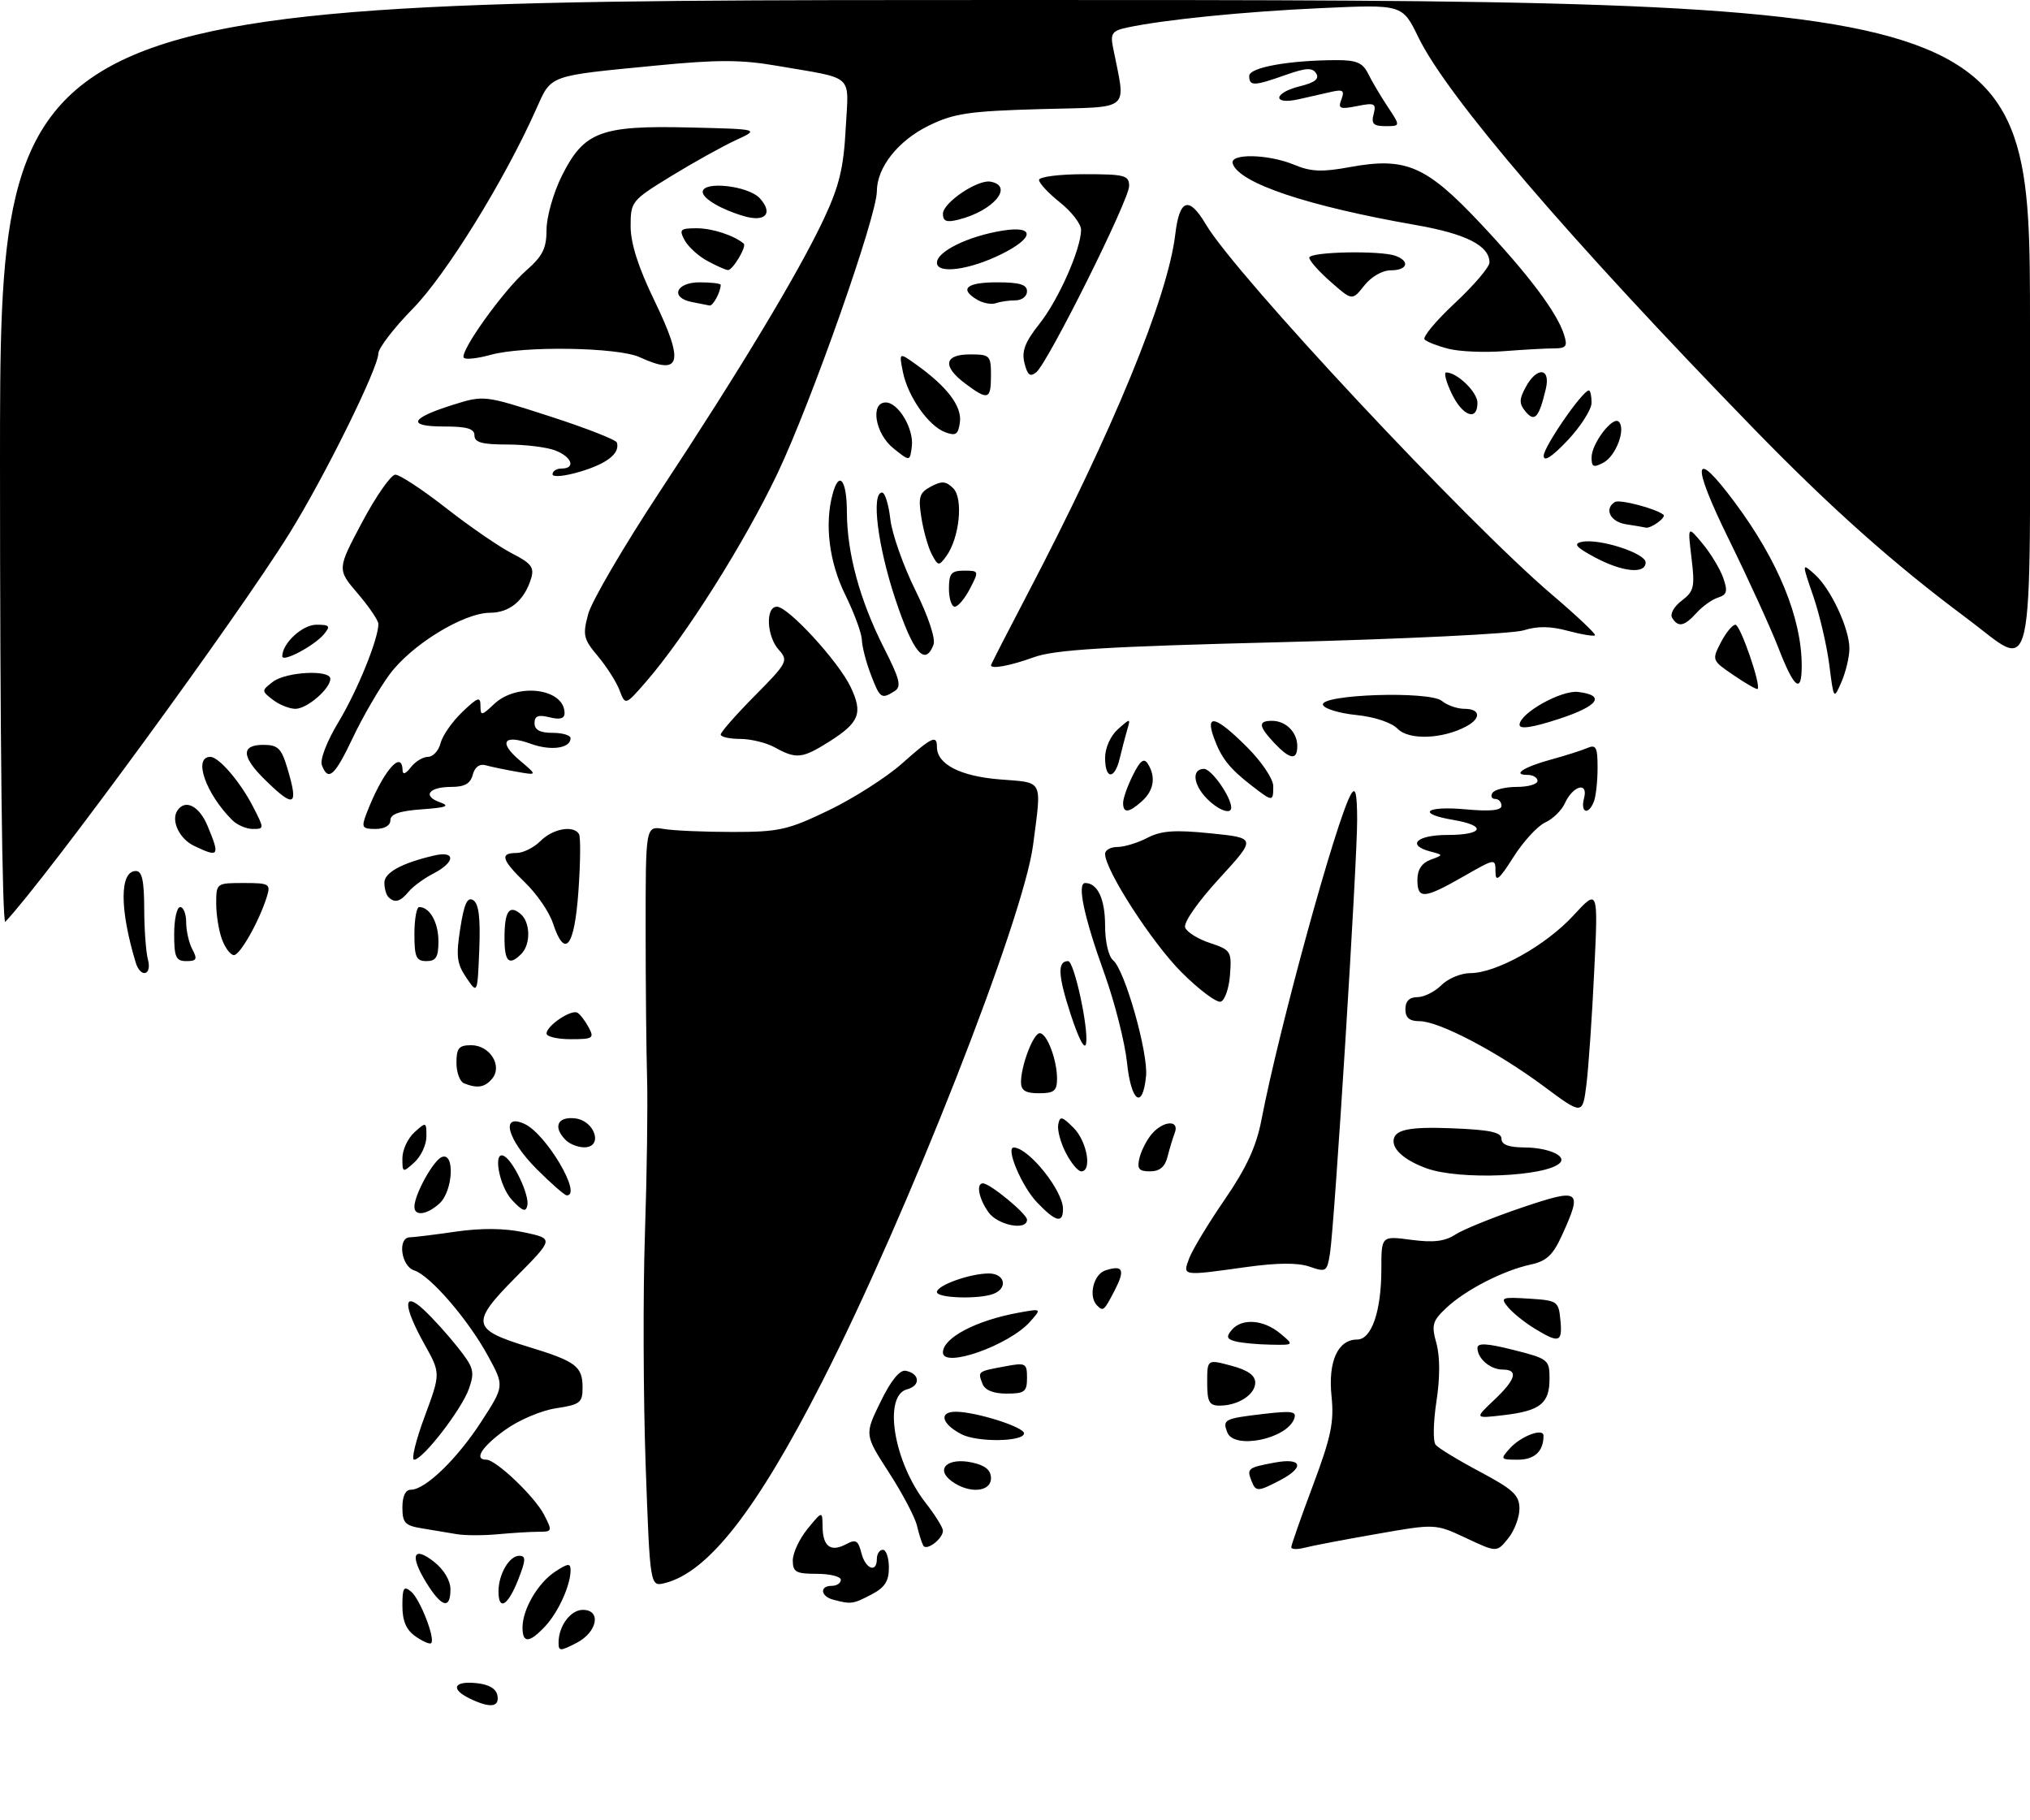 <?xml version="1.0" encoding="UTF-8" standalone="no"?>
<!DOCTYPE svg PUBLIC "-//W3C//DTD SVG 1.1//EN" "http://www.w3.org/Graphics/SVG/1.1/DTD/svg11.dtd" >
<svg xmlns="http://www.w3.org/2000/svg" xmlns:xlink="http://www.w3.org/1999/xlink" version="1.1" viewBox="0 0 338 303">
 <g >
 <path fill="currentColor"
d=" M 78.25 282.78 C 74.97 281.20 75.50 279.82 79.24 280.19 C 81.38 280.39 82.60 281.10 82.82 282.25 C 83.19 284.21 81.61 284.40 78.25 282.78 Z  M 93.00 273.46 C 93.00 270.70 95.00 268.00 97.04 268.00 C 100.17 268.00 99.48 271.70 96.00 273.50 C 93.27 274.91 93.00 274.91 93.00 273.46 Z  M 69.19 272.42 C 67.63 271.33 67.00 269.86 67.00 267.32 C 67.00 264.32 67.23 263.95 68.45 264.96 C 69.94 266.20 72.52 272.82 71.79 273.54 C 71.56 273.77 70.39 273.26 69.19 272.42 Z  M 87.00 270.95 C 87.00 267.90 89.56 263.52 92.45 261.63 C 94.59 260.23 95.00 260.19 95.00 261.41 C 95.00 263.91 92.96 268.40 90.76 270.75 C 88.14 273.54 87.00 273.61 87.00 270.95 Z  M 71.00 263.50 C 68.18 258.93 68.79 257.26 72.27 260.00 C 73.90 261.28 75.00 263.12 75.00 264.57 C 75.00 267.99 73.53 267.59 71.00 263.50 Z  M 83.00 264.93 C 83.00 262.08 84.79 259.00 86.45 259.00 C 87.60 259.00 87.57 259.68 86.27 263.00 C 84.57 267.32 83.00 268.25 83.00 264.93 Z  M 138.75 266.31 C 136.61 265.75 136.42 264.00 138.50 264.00 C 139.32 264.00 140.00 263.55 140.00 263.00 C 140.00 262.45 138.20 262.00 136.00 262.00 C 132.52 262.00 132.00 261.71 132.00 259.75 C 132.01 258.51 133.12 256.15 134.47 254.50 C 136.93 251.50 136.93 251.50 136.96 254.19 C 137.01 257.47 138.32 258.43 140.88 257.07 C 142.49 256.20 142.89 256.44 143.42 258.52 C 144.09 261.21 146.00 261.94 146.00 259.50 C 146.00 258.68 146.45 258.00 147.00 258.00 C 147.55 258.00 148.00 259.34 148.00 260.97 C 148.00 263.26 147.31 264.30 145.05 265.47 C 142.01 267.05 141.71 267.09 138.75 266.31 Z  M 107.50 243.83 C 107.11 232.65 107.05 215.40 107.38 205.50 C 107.71 195.60 107.87 183.90 107.74 179.50 C 107.61 175.10 107.50 163.85 107.50 154.50 C 107.50 137.50 107.50 137.50 110.50 138.00 C 112.15 138.28 117.33 138.50 122.00 138.50 C 129.71 138.50 131.19 138.17 138.00 134.89 C 142.12 132.90 147.59 129.41 150.15 127.14 C 155.18 122.67 156.00 122.28 156.00 124.35 C 156.00 127.22 159.87 129.22 166.45 129.75 C 173.85 130.34 173.45 129.56 172.01 140.68 C 170.40 153.03 151.04 202.29 136.90 230.00 C 125.97 251.43 117.93 261.72 110.71 263.54 C 108.23 264.16 108.23 264.16 107.50 243.83 Z  M 153.73 257.30 C 153.48 256.86 153.00 255.35 152.67 253.96 C 152.34 252.56 150.24 248.58 148.00 245.12 C 143.94 238.83 143.94 238.83 146.61 233.37 C 148.34 229.82 149.81 228.01 150.81 228.20 C 153.17 228.66 153.32 230.68 151.04 231.28 C 147.00 232.34 148.79 243.35 154.12 250.19 C 155.71 252.22 157.00 254.30 157.00 254.82 C 157.00 256.17 154.26 258.25 153.73 257.30 Z  M 215.00 257.57 C 215.00 257.21 216.63 252.56 218.62 247.25 C 221.64 239.19 222.15 236.73 221.70 232.40 C 221.11 226.64 222.76 223.00 225.96 223.00 C 228.38 223.00 230.00 218.28 230.00 211.22 C 230.00 205.74 230.00 205.74 234.99 206.40 C 238.68 206.89 240.58 206.66 242.32 205.52 C 243.62 204.68 248.57 202.67 253.34 201.05 C 263.14 197.74 263.54 198.02 260.07 205.65 C 258.57 208.95 257.50 209.95 254.84 210.52 C 250.29 211.51 244.05 214.71 240.85 217.70 C 238.49 219.91 238.31 220.55 239.17 223.64 C 239.77 225.84 239.78 229.37 239.17 233.30 C 238.65 236.71 238.58 239.96 239.03 240.51 C 239.48 241.07 242.80 243.09 246.42 245.01 C 251.96 247.96 252.98 248.91 252.99 251.14 C 253.00 252.59 252.15 254.83 251.11 256.11 C 249.22 258.45 249.22 258.45 244.11 256.05 C 238.99 253.65 238.99 253.65 229.20 255.37 C 223.81 256.31 218.41 257.34 217.20 257.66 C 215.99 257.97 215.00 257.94 215.00 257.57 Z  M 76.00 255.39 C 74.62 255.16 72.04 254.72 70.25 254.43 C 67.44 253.98 67.00 253.51 67.00 250.95 C 67.00 249.07 67.51 248.00 68.42 248.00 C 70.82 248.00 76.15 242.84 80.16 236.63 C 83.98 230.73 83.98 230.73 81.27 225.76 C 77.97 219.69 71.62 212.33 68.96 211.49 C 66.77 210.79 66.15 206.01 68.25 205.98 C 68.94 205.97 72.40 205.54 75.93 205.03 C 80.18 204.42 84.04 204.46 87.30 205.16 C 92.23 206.21 92.23 206.21 85.88 212.62 C 78.30 220.27 78.49 221.32 88.03 224.23 C 95.90 226.63 97.00 227.46 97.00 231.01 C 97.00 233.51 96.58 233.84 92.58 234.44 C 90.14 234.80 86.34 236.42 84.08 238.06 C 80.20 240.86 78.86 243.00 80.97 243.00 C 82.58 243.00 89.01 249.12 90.58 252.15 C 92.00 254.90 91.97 255.00 89.67 255.00 C 88.35 255.00 85.30 255.19 82.89 255.41 C 80.48 255.64 77.38 255.63 76.00 255.39 Z  M 158.44 246.57 C 155.66 244.51 157.82 242.58 161.90 243.48 C 164.05 243.95 165.00 244.74 165.00 246.08 C 165.00 248.42 161.33 248.70 158.44 246.57 Z  M 208.35 246.46 C 207.58 244.47 207.78 244.31 212.25 243.48 C 216.85 242.62 217.29 244.28 213.05 246.47 C 209.39 248.37 209.08 248.37 208.35 246.46 Z  M 70.71 235.81 C 73.37 228.62 73.37 228.62 70.69 223.81 C 67.09 217.36 67.05 214.76 70.60 218.08 C 72.03 219.41 74.55 222.19 76.19 224.26 C 78.88 227.64 79.08 228.34 78.09 231.16 C 76.90 234.59 70.41 243.00 68.95 243.00 C 68.45 243.00 69.24 239.76 70.71 235.81 Z  M 251.41 241.10 C 253.26 239.06 257.00 237.66 257.00 239.01 C 257.00 241.61 255.51 243.00 252.74 243.00 C 249.81 243.00 249.76 242.93 251.41 241.10 Z  M 160.08 238.76 C 156.75 237.03 156.26 235.00 159.17 235.02 C 162.54 235.04 170.50 237.56 170.50 238.61 C 170.50 240.03 162.74 240.14 160.08 238.76 Z  M 204.35 238.46 C 203.52 236.32 203.85 236.15 210.32 235.39 C 215.18 234.82 215.96 234.95 215.47 236.22 C 214.18 239.59 205.45 241.34 204.35 238.46 Z  M 248.75 233.09 C 252.40 229.65 252.87 228.00 250.20 228.00 C 248.15 228.00 246.00 226.17 246.00 224.41 C 246.00 223.53 247.55 223.61 252.00 224.73 C 257.79 226.19 258.00 226.36 258.00 229.50 C 258.00 233.64 256.48 234.86 250.40 235.58 C 245.50 236.16 245.50 236.16 248.75 233.09 Z  M 201.00 230.14 C 201.00 226.28 201.00 226.28 205.00 227.35 C 207.75 228.08 209.00 228.96 209.00 230.17 C 209.00 232.16 206.15 234.00 203.07 234.00 C 201.33 234.00 201.00 233.37 201.00 230.14 Z  M 163.58 230.36 C 162.79 228.29 162.75 228.32 167.25 227.48 C 170.80 226.81 171.00 226.91 171.00 229.39 C 171.00 231.69 170.60 232.00 167.61 232.00 C 165.38 232.00 164.00 231.43 163.58 230.36 Z  M 157.00 225.15 C 157.00 222.73 162.47 219.84 169.49 218.55 C 173.47 217.82 173.47 217.82 171.49 220.05 C 167.98 223.98 157.00 227.85 157.00 225.15 Z  M 205.70 223.30 C 204.27 222.93 204.14 222.54 205.07 221.42 C 206.73 219.41 210.37 219.66 213.14 221.97 C 215.50 223.93 215.50 223.93 211.50 223.85 C 209.30 223.81 206.69 223.56 205.70 223.30 Z  M 255.50 221.16 C 253.85 220.15 251.86 218.55 251.08 217.60 C 249.76 216.00 250.02 215.90 254.58 216.19 C 259.33 216.49 259.51 216.62 259.81 219.75 C 260.17 223.50 259.62 223.68 255.50 221.16 Z  M 182.67 217.33 C 181.17 215.84 182.06 212.11 184.08 211.48 C 187.02 210.54 187.38 211.37 185.55 214.91 C 183.83 218.23 183.68 218.35 182.67 217.33 Z  M 156.00 215.10 C 156.00 213.97 161.50 212.00 164.65 212.00 C 167.31 212.00 167.87 214.45 165.42 215.39 C 162.98 216.33 156.00 216.11 156.00 215.10 Z  M 198.03 209.41 C 198.58 207.99 201.23 203.60 203.94 199.66 C 207.53 194.43 209.17 190.88 210.02 186.50 C 212.98 171.11 222.55 136.32 224.95 132.20 C 225.69 130.94 225.95 132.02 225.97 136.43 C 226.00 143.28 222.21 203.93 221.44 208.69 C 220.96 211.71 220.79 211.82 218.06 210.87 C 216.12 210.19 212.70 210.21 207.52 210.93 C 196.70 212.44 196.87 212.47 198.03 209.41 Z  M 164.56 201.78 C 162.96 199.50 162.49 197.00 163.66 197.00 C 164.84 197.00 171.00 202.08 171.00 203.05 C 171.00 204.94 166.09 203.97 164.56 201.78 Z  M 172.67 200.17 C 170.11 197.50 167.36 190.96 168.82 191.03 C 171.34 191.15 176.98 198.20 176.99 201.25 C 177.00 203.73 175.78 203.43 172.67 200.17 Z  M 69.00 200.90 C 69.00 198.86 72.15 193.16 73.58 192.61 C 75.77 191.77 75.43 198.30 73.17 200.35 C 71.08 202.24 69.00 202.52 69.00 200.90 Z  M 85.25 199.77 C 83.05 197.42 81.99 191.26 84.01 192.50 C 85.59 193.48 88.15 198.97 87.81 200.65 C 87.57 201.84 87.01 201.65 85.25 199.77 Z  M 89.37 194.63 C 84.48 189.74 83.26 185.25 87.33 187.10 C 90.93 188.74 97.00 199.00 94.37 199.00 C 94.02 199.00 91.77 197.03 89.37 194.63 Z  M 237.60 194.52 C 234.17 193.30 232.03 191.56 232.03 190.00 C 232.03 188.08 234.45 187.54 241.75 187.83 C 248.07 188.08 250.00 188.49 250.00 189.58 C 250.00 190.55 251.18 191.00 253.75 191.02 C 257.72 191.03 260.92 192.41 259.73 193.60 C 257.45 195.88 243.09 196.48 237.60 194.52 Z  M 67.00 192.81 C 67.00 191.43 67.90 189.50 69.00 188.50 C 70.95 186.74 71.00 186.75 71.00 189.19 C 71.00 190.57 70.10 192.50 69.00 193.50 C 67.05 195.26 67.00 195.25 67.00 192.81 Z  M 177.47 191.93 C 176.59 190.25 176.02 188.11 176.20 187.19 C 176.48 185.75 176.82 185.82 178.76 187.76 C 181.00 190.00 181.87 195.00 180.03 195.00 C 179.49 195.00 178.34 193.62 177.47 191.93 Z  M 189.73 192.75 C 190.04 191.51 190.96 189.71 191.80 188.75 C 193.73 186.52 196.44 186.41 195.60 188.59 C 195.27 189.47 194.72 191.27 194.39 192.59 C 193.97 194.26 193.08 195.00 191.49 195.00 C 189.61 195.00 189.29 194.59 189.73 192.75 Z  M 94.20 189.80 C 92.03 187.63 92.80 185.84 95.75 186.18 C 99.08 186.57 100.48 191.00 97.27 191.00 C 96.24 191.00 94.86 190.46 94.20 189.80 Z  M 257.00 180.81 C 249.25 175.06 239.59 170.00 236.34 170.00 C 234.67 170.00 234.00 169.43 234.00 168.00 C 234.00 166.67 234.67 166.00 236.00 166.00 C 237.10 166.00 238.90 165.10 240.00 164.00 C 241.10 162.90 243.26 162.00 244.80 162.00 C 249.13 162.00 257.39 157.39 261.97 152.41 C 266.11 147.92 266.11 147.92 265.44 161.71 C 265.08 169.29 264.49 177.78 264.14 180.57 C 263.50 185.64 263.50 185.64 257.00 180.81 Z  M 187.65 176.89 C 187.29 173.50 185.60 166.85 183.90 162.11 C 180.48 152.65 179.29 147.00 180.69 147.00 C 182.75 147.00 184.00 149.67 184.00 154.08 C 184.00 156.79 184.57 159.23 185.35 159.88 C 187.28 161.47 191.20 175.28 190.82 179.13 C 190.26 184.83 188.33 183.47 187.65 176.89 Z  M 170.00 180.15 C 170.00 177.38 172.06 172.00 173.12 172.00 C 174.32 172.00 176.00 176.43 176.00 179.57 C 176.00 181.60 175.51 182.00 173.00 182.00 C 170.75 182.00 170.00 181.54 170.00 180.15 Z  M 77.25 180.34 C 76.56 180.06 76.00 178.52 76.00 176.92 C 76.00 174.48 76.41 174.00 78.46 174.00 C 81.56 174.00 83.71 177.44 81.95 179.56 C 80.73 181.03 79.48 181.24 77.25 180.34 Z  M 178.24 168.77 C 176.14 162.32 176.04 160.00 177.85 160.00 C 178.84 160.00 181.27 171.16 180.84 173.70 C 180.63 174.92 179.61 172.98 178.24 168.77 Z  M 91.00 172.06 C 91.00 170.75 95.14 167.97 96.16 168.60 C 96.62 168.88 97.46 169.99 98.03 171.06 C 98.98 172.83 98.72 173.00 95.04 173.00 C 92.82 173.00 91.00 172.58 91.00 172.06 Z  M 196.70 161.83 C 191.79 156.91 184.00 144.85 184.00 142.15 C 184.00 141.52 184.92 141.00 186.05 141.00 C 187.18 141.00 189.42 140.32 191.04 139.48 C 193.35 138.28 195.59 138.12 201.59 138.73 C 209.20 139.50 209.20 139.50 203.00 146.26 C 199.42 150.17 197.02 153.61 197.33 154.41 C 197.62 155.18 199.49 156.34 201.48 156.99 C 204.94 158.14 205.09 158.37 204.80 162.27 C 204.64 164.51 203.94 166.53 203.26 166.75 C 202.58 166.97 199.63 164.76 196.70 161.83 Z  M 77.64 162.75 C 76.06 160.43 75.91 159.15 76.64 154.53 C 77.28 150.42 77.82 149.26 78.80 149.86 C 79.72 150.44 80.01 152.83 79.80 158.09 C 79.50 165.50 79.50 165.50 77.64 162.75 Z  M 22.60 160.25 C 19.90 151.33 19.91 145.00 22.62 145.00 C 23.65 145.00 24.00 146.60 24.01 151.25 C 24.02 154.69 24.30 158.51 24.63 159.75 C 25.34 162.39 23.40 162.87 22.60 160.25 Z  M 29.00 155.50 C 29.00 153.03 29.45 151.00 30.00 151.00 C 30.55 151.00 31.00 152.15 31.00 153.57 C 31.00 154.98 31.47 157.00 32.04 158.07 C 32.90 159.68 32.74 160.00 31.04 160.00 C 29.29 160.00 29.00 159.36 29.00 155.50 Z  M 69.00 155.50 C 69.00 153.03 69.36 151.00 69.80 151.00 C 71.56 151.00 73.00 153.57 73.00 156.70 C 73.00 159.33 72.60 160.00 71.00 160.00 C 69.30 160.00 69.00 159.33 69.00 155.50 Z  M 84.00 156.17 C 84.00 151.73 84.77 150.56 86.66 152.13 C 88.32 153.51 88.40 157.20 86.80 158.80 C 84.75 160.85 84.00 160.14 84.00 156.17 Z  M 36.98 156.43 C 36.44 155.02 36.00 152.32 36.00 150.43 C 36.00 147.02 36.03 147.00 40.57 147.00 C 44.84 147.00 45.09 147.14 44.44 149.25 C 43.19 153.30 39.98 159.00 38.95 159.00 C 38.40 159.00 37.51 157.85 36.98 156.43 Z  M 92.06 153.68 C 91.46 151.85 89.40 148.84 87.48 146.98 C 83.50 143.12 83.17 142.00 86.00 142.00 C 87.10 142.00 88.90 141.10 90.00 140.00 C 92.05 137.95 95.47 137.33 96.40 138.84 C 96.69 139.31 96.65 143.58 96.31 148.34 C 95.65 157.71 94.05 159.72 92.06 153.68 Z  M 0.00 77.20 C 0.00 0.00 0.00 0.00 169.00 0.00 C 338.00 0.00 338.00 0.00 338.00 54.00 C 338.00 116.29 339.03 111.53 327.39 102.87 C 315.30 93.87 304.79 84.51 291.97 71.33 C 261.23 39.72 240.94 16.05 236.16 6.20 C 233.50 0.73 233.50 0.73 220.00 1.35 C 207.14 1.93 193.84 3.27 187.65 4.59 C 185.19 5.12 184.86 5.58 185.31 7.85 C 187.46 18.79 188.70 17.73 173.34 18.16 C 161.31 18.50 158.86 18.86 154.65 20.91 C 149.55 23.40 146.01 27.86 146.00 31.83 C 146.00 35.99 135.09 66.95 129.46 78.80 C 123.99 90.31 114.14 105.92 107.58 113.48 C 104.12 117.45 104.12 117.45 103.16 114.92 C 102.63 113.53 101.00 110.97 99.55 109.24 C 97.14 106.38 96.99 105.74 97.94 102.21 C 98.52 100.07 103.86 90.94 109.81 81.91 C 123.27 61.50 133.06 45.23 137.20 36.38 C 139.73 30.98 140.47 27.93 140.81 21.43 C 141.30 12.11 142.52 13.22 129.23 10.93 C 123.44 9.93 119.39 9.92 109.27 10.91 C 91.11 12.67 91.85 12.40 89.26 18.20 C 84.02 29.97 74.29 45.71 68.75 51.37 C 65.59 54.59 62.99 57.97 62.99 58.87 C 62.96 61.32 54.04 79.38 48.20 88.78 C 39.55 102.72 7.85 146.05 0.89 153.45 C 0.37 154.01 0.00 122.55 0.00 77.20 Z  M 64.67 149.33 C 64.30 148.97 64.00 147.90 64.00 146.95 C 64.00 145.26 66.89 143.68 72.25 142.43 C 75.90 141.57 75.85 143.51 72.18 145.41 C 70.62 146.21 68.77 147.57 68.05 148.43 C 66.65 150.13 65.71 150.38 64.67 149.33 Z  M 236.00 146.47 C 236.00 144.78 236.73 143.67 238.18 143.13 C 240.35 142.33 240.35 142.33 238.18 141.76 C 234.13 140.70 235.87 139.00 241.00 139.00 C 246.99 139.00 247.61 137.45 242.00 136.50 C 235.79 135.45 237.29 134.13 244.00 134.73 C 248.14 135.11 250.00 134.92 250.00 134.14 C 250.00 133.51 249.52 133.00 248.94 133.00 C 248.36 133.00 248.16 132.55 248.50 132.00 C 248.84 131.45 250.67 131.00 252.56 131.00 C 254.45 131.00 256.00 130.55 256.00 130.00 C 256.00 129.45 255.25 129.00 254.33 129.00 C 251.68 129.00 253.73 127.67 258.30 126.43 C 260.61 125.80 263.29 124.95 264.25 124.54 C 265.75 123.89 266.00 124.36 266.00 127.81 C 266.00 130.03 265.73 132.55 265.39 133.42 C 264.48 135.79 263.10 135.32 263.75 132.87 C 264.48 130.06 261.89 130.78 260.54 133.75 C 260.01 134.92 258.55 136.34 257.28 136.92 C 256.01 137.50 253.63 140.09 251.99 142.68 C 249.60 146.45 249.00 146.94 249.00 145.12 C 249.00 142.86 248.98 142.87 243.63 145.93 C 237.11 149.66 236.00 149.74 236.00 146.47 Z  M 32.27 140.79 C 29.89 139.64 28.47 136.67 29.49 135.01 C 30.77 132.95 33.15 134.11 34.55 137.47 C 36.67 142.54 36.48 142.82 32.27 140.79 Z  M 38.67 136.53 C 34.22 132.08 32.12 126.00 35.02 126.00 C 36.43 126.00 39.99 130.13 42.11 134.25 C 44.02 137.96 44.02 138.00 42.09 138.00 C 41.02 138.00 39.48 137.34 38.67 136.53 Z  M 61.00 135.49 C 63.64 128.57 66.94 124.60 67.03 128.25 C 67.05 129.01 67.58 128.82 68.39 127.75 C 69.12 126.79 70.41 126.00 71.25 126.00 C 72.09 126.00 73.04 124.98 73.35 123.72 C 73.67 122.47 75.29 120.14 76.96 118.54 C 79.55 116.06 80.00 115.90 80.00 117.49 C 80.00 119.21 80.17 119.19 82.31 117.17 C 86.15 113.58 94.00 114.61 94.00 118.72 C 94.00 119.63 93.22 119.84 91.50 119.41 C 89.61 118.94 89.00 119.18 89.00 120.39 C 89.00 121.51 89.91 122.00 92.00 122.00 C 93.65 122.00 95.00 122.40 95.00 122.89 C 95.00 124.58 91.74 125.04 88.40 123.83 C 83.85 122.18 82.94 123.55 86.54 126.59 C 89.50 129.09 89.50 129.09 86.00 128.47 C 84.08 128.13 81.77 127.65 80.87 127.40 C 79.85 127.11 79.05 127.69 78.72 128.97 C 78.33 130.45 77.36 131.00 75.15 131.00 C 71.38 131.00 70.27 132.51 73.26 133.56 C 75.00 134.18 74.32 134.44 70.25 134.73 C 66.51 135.00 65.00 135.52 65.00 136.55 C 65.00 137.43 64.02 138.00 62.52 138.00 C 60.30 138.00 60.14 137.75 61.00 135.49 Z  M 187.00 133.65 C 187.00 132.91 187.73 130.84 188.63 129.05 C 189.84 126.61 190.47 126.13 191.11 127.14 C 192.48 129.31 192.14 131.56 190.17 133.35 C 187.95 135.35 187.00 135.44 187.00 133.65 Z  M 201.00 133.00 C 198.65 130.65 198.37 128.00 200.47 128.00 C 201.72 128.00 205.00 132.68 205.00 134.45 C 205.00 135.66 202.89 134.89 201.00 133.00 Z  M 44.19 129.88 C 40.19 125.97 40.08 124.00 43.84 124.00 C 46.27 124.00 46.85 124.56 47.84 127.87 C 49.75 134.24 49.04 134.63 44.19 129.88 Z  M 208.38 130.77 C 204.70 127.93 203.32 126.17 202.09 122.75 C 200.64 118.70 202.51 119.25 207.63 124.37 C 210.06 126.79 212.00 129.68 212.00 130.87 C 212.00 133.51 211.92 133.51 208.38 130.77 Z  M 53.60 127.40 C 53.24 126.46 54.40 123.45 56.39 120.15 C 59.52 114.94 63.00 106.39 63.00 103.87 C 63.00 103.29 61.45 101.01 59.56 98.80 C 56.12 94.78 56.12 94.78 60.31 86.91 C 62.61 82.58 65.10 79.03 65.82 79.02 C 66.55 79.01 70.36 81.52 74.29 84.59 C 78.22 87.67 83.16 91.06 85.27 92.14 C 88.46 93.77 88.99 94.46 88.43 96.30 C 87.32 99.95 84.87 102.00 81.60 102.01 C 77.17 102.02 68.50 107.34 64.86 112.28 C 63.15 114.60 60.41 119.31 58.78 122.75 C 55.72 129.20 54.66 130.15 53.60 127.40 Z  M 184.00 126.15 C 184.00 124.51 184.90 122.50 186.13 121.40 C 188.24 119.53 188.26 119.53 187.68 121.50 C 187.36 122.60 186.80 124.74 186.44 126.25 C 185.58 129.85 184.00 129.79 184.00 126.15 Z  M 129.00 124.42 C 127.62 123.65 125.04 123.02 123.25 123.01 C 121.46 123.01 120.00 122.68 120.00 122.28 C 120.00 121.88 122.56 118.97 125.69 115.81 C 131.10 110.35 131.29 109.98 129.69 108.20 C 127.64 105.95 127.42 101.00 129.36 101.00 C 131.24 101.00 139.61 110.12 141.63 114.36 C 143.71 118.72 143.10 120.28 138.07 123.46 C 133.56 126.30 132.58 126.40 129.00 124.42 Z  M 212.17 123.69 C 209.53 120.87 209.44 120.00 211.80 120.00 C 214.10 120.00 216.00 121.90 216.00 124.20 C 216.00 126.63 214.79 126.46 212.17 123.69 Z  M 232.74 121.35 C 231.70 120.28 228.89 119.34 225.82 119.03 C 222.98 118.74 220.49 117.98 220.28 117.35 C 219.70 115.59 238.02 114.98 240.08 116.69 C 240.95 117.41 242.63 118.00 243.83 118.00 C 246.50 118.00 246.66 119.58 244.13 120.93 C 240.19 123.04 234.60 123.24 232.74 121.35 Z  M 253.01 120.66 C 253.03 118.74 259.94 114.86 262.75 115.19 C 267.43 115.75 266.14 117.55 259.51 119.70 C 255.13 121.13 253.00 121.44 253.01 120.66 Z  M 45.44 116.50 C 43.52 115.02 43.52 114.98 45.44 113.50 C 47.61 111.83 55.00 111.44 55.00 113.00 C 55.00 114.66 51.12 118.00 49.19 118.00 C 48.20 118.00 46.51 117.33 45.44 116.50 Z  M 144.98 112.25 C 144.19 110.19 143.53 107.60 143.50 106.50 C 143.46 105.40 142.22 102.03 140.73 99.00 C 138.06 93.58 137.27 87.31 138.63 82.25 C 139.71 78.24 141.00 79.87 141.01 85.25 C 141.03 92.09 143.17 99.95 147.16 107.82 C 149.84 113.10 150.14 114.30 148.94 115.06 C 146.74 116.45 146.51 116.28 144.98 112.25 Z  M 304.58 110.67 C 304.17 107.46 302.97 102.33 301.92 99.26 C 300.00 93.69 300.00 93.69 302.14 95.60 C 304.83 97.98 307.96 104.70 307.93 108.00 C 307.92 109.38 307.33 111.85 306.62 113.50 C 305.32 116.50 305.32 116.50 304.58 110.67 Z  M 288.69 112.43 C 285.03 109.95 285.01 109.89 286.52 106.96 C 287.36 105.33 288.46 104.00 288.95 104.00 C 289.77 104.00 293.25 114.08 292.65 114.69 C 292.50 114.83 290.72 113.82 288.69 112.43 Z  M 296.11 107.86 C 294.80 104.49 291.10 96.39 287.89 89.86 C 281.47 76.81 281.90 74.27 288.93 83.75 C 296.07 93.37 299.96 102.86 299.99 110.75 C 300.01 115.62 298.76 114.70 296.11 107.86 Z  M 165.00 110.75 C 165.00 110.61 167.71 105.32 171.02 99.00 C 185.37 71.58 194.44 49.50 195.69 38.99 C 196.39 33.09 197.97 32.59 200.79 37.37 C 205.75 45.77 244.20 86.90 258.36 98.95 C 262.53 102.50 265.77 105.56 265.57 105.76 C 265.37 105.97 263.34 105.63 261.06 105.02 C 258.15 104.23 255.96 104.21 253.71 104.93 C 251.94 105.50 233.85 106.38 213.50 106.90 C 184.03 107.64 175.61 108.15 172.12 109.42 C 168.20 110.84 165.00 111.43 165.00 110.75 Z  M 47.00 109.25 C 47.00 107.09 50.35 104.00 52.68 104.00 C 54.89 104.00 55.07 104.21 53.95 105.57 C 52.33 107.51 47.00 110.34 47.00 109.25 Z  M 149.08 99.75 C 146.13 90.90 145.03 82.00 146.87 82.00 C 147.35 82.00 147.96 83.98 148.24 86.41 C 148.51 88.83 150.38 94.15 152.40 98.23 C 154.57 102.62 155.81 106.34 155.43 107.33 C 154.01 111.02 152.06 108.69 149.08 99.75 Z  M 278.42 102.86 C 278.02 102.23 278.73 100.96 280.00 100.00 C 282.06 98.44 282.23 97.73 281.64 92.89 C 280.99 87.50 280.99 87.50 283.48 90.50 C 284.85 92.15 286.40 94.72 286.92 96.20 C 287.70 98.43 287.55 99.01 286.06 99.48 C 285.07 99.79 283.46 100.94 282.48 102.03 C 280.44 104.28 279.42 104.49 278.42 102.86 Z  M 158.00 98.00 C 158.00 95.46 158.39 95.00 160.53 95.00 C 163.01 95.00 163.03 95.05 161.50 98.00 C 160.65 99.65 159.51 101.00 158.97 101.00 C 158.44 101.00 158.00 99.65 158.00 98.00 Z  M 265.50 92.76 C 262.39 91.08 261.92 90.51 263.37 90.21 C 266.26 89.59 274.00 92.09 274.00 93.63 C 274.00 95.63 270.10 95.23 265.50 92.76 Z  M 155.16 92.31 C 154.56 91.18 153.77 88.44 153.42 86.22 C 152.86 82.72 153.07 82.03 155.00 81.00 C 156.81 80.03 157.52 80.09 158.72 81.29 C 160.43 83.00 159.75 89.59 157.56 92.59 C 156.33 94.27 156.20 94.25 155.16 92.31 Z  M 270.75 87.28 C 268.12 86.88 267.03 84.72 268.89 83.57 C 269.68 83.08 275.80 84.69 276.97 85.70 C 277.48 86.14 274.82 88.06 274.00 87.83 C 273.73 87.76 272.26 87.51 270.75 87.28 Z  M 92.00 78.95 C 92.00 78.43 92.67 78.00 93.50 78.00 C 95.92 78.00 95.22 76.04 92.43 74.98 C 91.02 74.44 87.42 74.00 84.43 74.00 C 80.27 74.00 79.00 73.65 79.00 72.50 C 79.00 71.36 77.77 71.00 73.94 71.00 C 67.72 71.00 68.24 69.66 75.33 67.42 C 80.59 65.77 80.59 65.77 91.52 69.30 C 97.53 71.24 102.56 73.21 102.71 73.67 C 103.26 75.45 101.13 77.16 96.66 78.50 C 94.02 79.29 92.00 79.49 92.00 78.95 Z  M 265.00 76.15 C 265.00 73.84 268.53 69.21 269.53 70.20 C 270.75 71.41 269.07 75.89 266.99 77.01 C 265.32 77.90 265.00 77.76 265.00 76.15 Z  M 148.75 74.63 C 145.71 72.20 144.85 67.00 147.48 67.00 C 149.59 67.00 152.20 71.43 151.82 74.35 C 151.50 76.84 151.50 76.84 148.75 74.63 Z  M 257.03 75.89 C 257.00 74.42 263.50 65.00 264.55 65.00 C 264.80 65.00 265.00 65.92 265.00 67.04 C 265.00 68.16 263.21 70.97 261.03 73.29 C 258.42 76.05 257.04 76.95 257.03 75.89 Z  M 157.37 71.95 C 154.59 70.91 151.15 66.01 150.33 61.90 C 149.68 58.63 149.68 58.63 152.59 60.72 C 157.72 64.39 160.17 67.63 159.83 70.27 C 159.55 72.34 159.15 72.62 157.37 71.95 Z  M 254.02 68.53 C 252.93 67.21 252.92 66.51 254.02 64.47 C 255.88 60.99 258.23 61.19 257.38 64.75 C 256.25 69.52 255.53 70.34 254.02 68.53 Z  M 241.70 65.50 C 240.78 63.58 240.37 62.00 240.79 62.00 C 242.62 62.00 246.00 65.28 246.00 67.06 C 246.00 70.19 243.51 69.29 241.70 65.50 Z  M 160.75 63.88 C 156.87 60.99 157.18 59.00 161.50 59.00 C 164.83 59.00 165.00 59.17 165.00 62.50 C 165.00 66.54 164.51 66.69 160.75 63.88 Z  M 170.58 60.46 C 170.08 58.47 170.65 56.96 173.07 53.91 C 176.26 49.89 180.00 41.42 180.00 38.24 C 180.00 37.28 178.42 35.24 176.50 33.71 C 174.57 32.17 173.00 30.48 173.00 29.96 C 173.00 29.43 176.38 29.00 180.50 29.00 C 187.31 29.00 188.00 29.18 188.00 30.98 C 188.00 33.29 174.52 60.32 172.56 61.95 C 171.53 62.81 171.09 62.48 170.58 60.46 Z  M 106.50 59.46 C 102.86 57.80 87.14 57.55 81.66 59.08 C 79.54 59.67 77.55 59.89 77.24 59.57 C 76.39 58.73 83.73 48.44 87.63 45.02 C 90.36 42.63 91.00 41.33 91.00 38.23 C 91.00 36.12 92.14 32.10 93.54 29.29 C 97.22 21.92 99.98 20.87 114.72 21.22 C 126.50 21.50 126.50 21.50 122.50 23.34 C 120.30 24.36 115.46 27.05 111.75 29.32 C 105.15 33.37 105.00 33.55 105.00 37.66 C 105.00 40.49 106.27 44.49 108.94 50.00 C 113.98 60.42 113.41 62.63 106.50 59.46 Z  M 241.20 58.07 C 239.38 57.61 237.58 56.91 237.20 56.52 C 236.81 56.13 239.09 53.40 242.25 50.45 C 245.41 47.50 248.00 44.46 248.00 43.70 C 248.00 40.90 244.10 38.92 235.73 37.46 C 217.72 34.31 206.33 30.50 205.25 27.24 C 204.67 25.50 211.17 25.63 215.52 27.44 C 218.27 28.59 220.13 28.67 224.73 27.82 C 234.06 26.11 237.43 27.56 246.44 37.13 C 254.51 45.71 259.27 52.04 260.43 55.75 C 261.03 57.66 260.77 58.00 258.71 58.00 C 257.38 58.00 253.64 58.21 250.40 58.46 C 247.15 58.71 243.01 58.53 241.20 58.07 Z  M 115.25 50.29 C 111.52 49.58 112.50 47.00 116.50 47.00 C 118.42 47.00 120.00 47.19 120.00 47.42 C 120.00 48.58 118.71 50.98 118.14 50.86 C 117.79 50.79 116.49 50.53 115.25 50.29 Z  M 162.75 49.92 C 159.65 48.11 160.88 47.00 166.00 47.00 C 169.78 47.00 171.00 47.37 171.00 48.50 C 171.00 49.33 170.14 50.00 169.08 50.00 C 168.03 50.00 166.56 50.21 165.83 50.47 C 165.10 50.73 163.71 50.49 162.75 49.92 Z  M 221.58 46.93 C 219.61 45.21 218.00 43.39 218.00 42.90 C 218.00 41.90 229.94 41.66 232.42 42.61 C 234.83 43.53 234.31 45.00 231.57 45.00 C 230.16 45.00 228.31 46.07 227.15 47.54 C 225.15 50.07 225.15 50.07 221.58 46.93 Z  M 117.78 43.44 C 116.28 42.63 114.57 41.07 113.99 39.98 C 113.04 38.20 113.25 38.00 116.03 38.00 C 118.58 38.00 122.22 39.19 123.83 40.55 C 124.37 41.00 122.00 45.00 121.21 44.96 C 120.82 44.94 119.27 44.25 117.78 43.44 Z  M 156.00 43.74 C 156.00 41.86 161.22 39.31 166.95 38.39 C 172.35 37.53 172.25 39.58 166.76 42.30 C 161.45 44.94 156.00 45.67 156.00 43.74 Z  M 123.94 36.00 C 120.21 34.94 117.00 33.07 117.00 31.96 C 117.00 30.07 124.61 30.91 126.52 33.02 C 128.77 35.51 127.47 37.01 123.94 36.00 Z  M 157.00 35.59 C 157.00 33.75 162.77 29.85 164.92 30.24 C 168.88 30.97 165.41 35.11 159.60 36.56 C 157.60 37.07 157.00 36.84 157.00 35.59 Z  M 228.71 19.00 C 229.18 17.22 228.88 17.07 225.95 17.66 C 223.08 18.23 222.75 18.09 223.35 16.54 C 223.90 15.09 223.61 14.86 221.76 15.27 C 220.52 15.56 218.04 16.12 216.25 16.52 C 211.78 17.52 211.99 15.45 216.47 14.35 C 218.92 13.75 219.71 13.12 219.15 12.23 C 218.52 11.22 217.49 11.27 214.05 12.48 C 208.77 14.35 208.00 14.37 208.00 12.64 C 208.00 11.22 214.65 10.03 222.59 10.01 C 225.84 10.00 226.91 10.46 227.79 12.25 C 228.39 13.49 229.86 15.96 231.04 17.75 C 233.20 21.00 233.20 21.00 230.69 21.00 C 228.68 21.00 228.29 20.61 228.71 19.00 Z "/>
</g>
</svg>